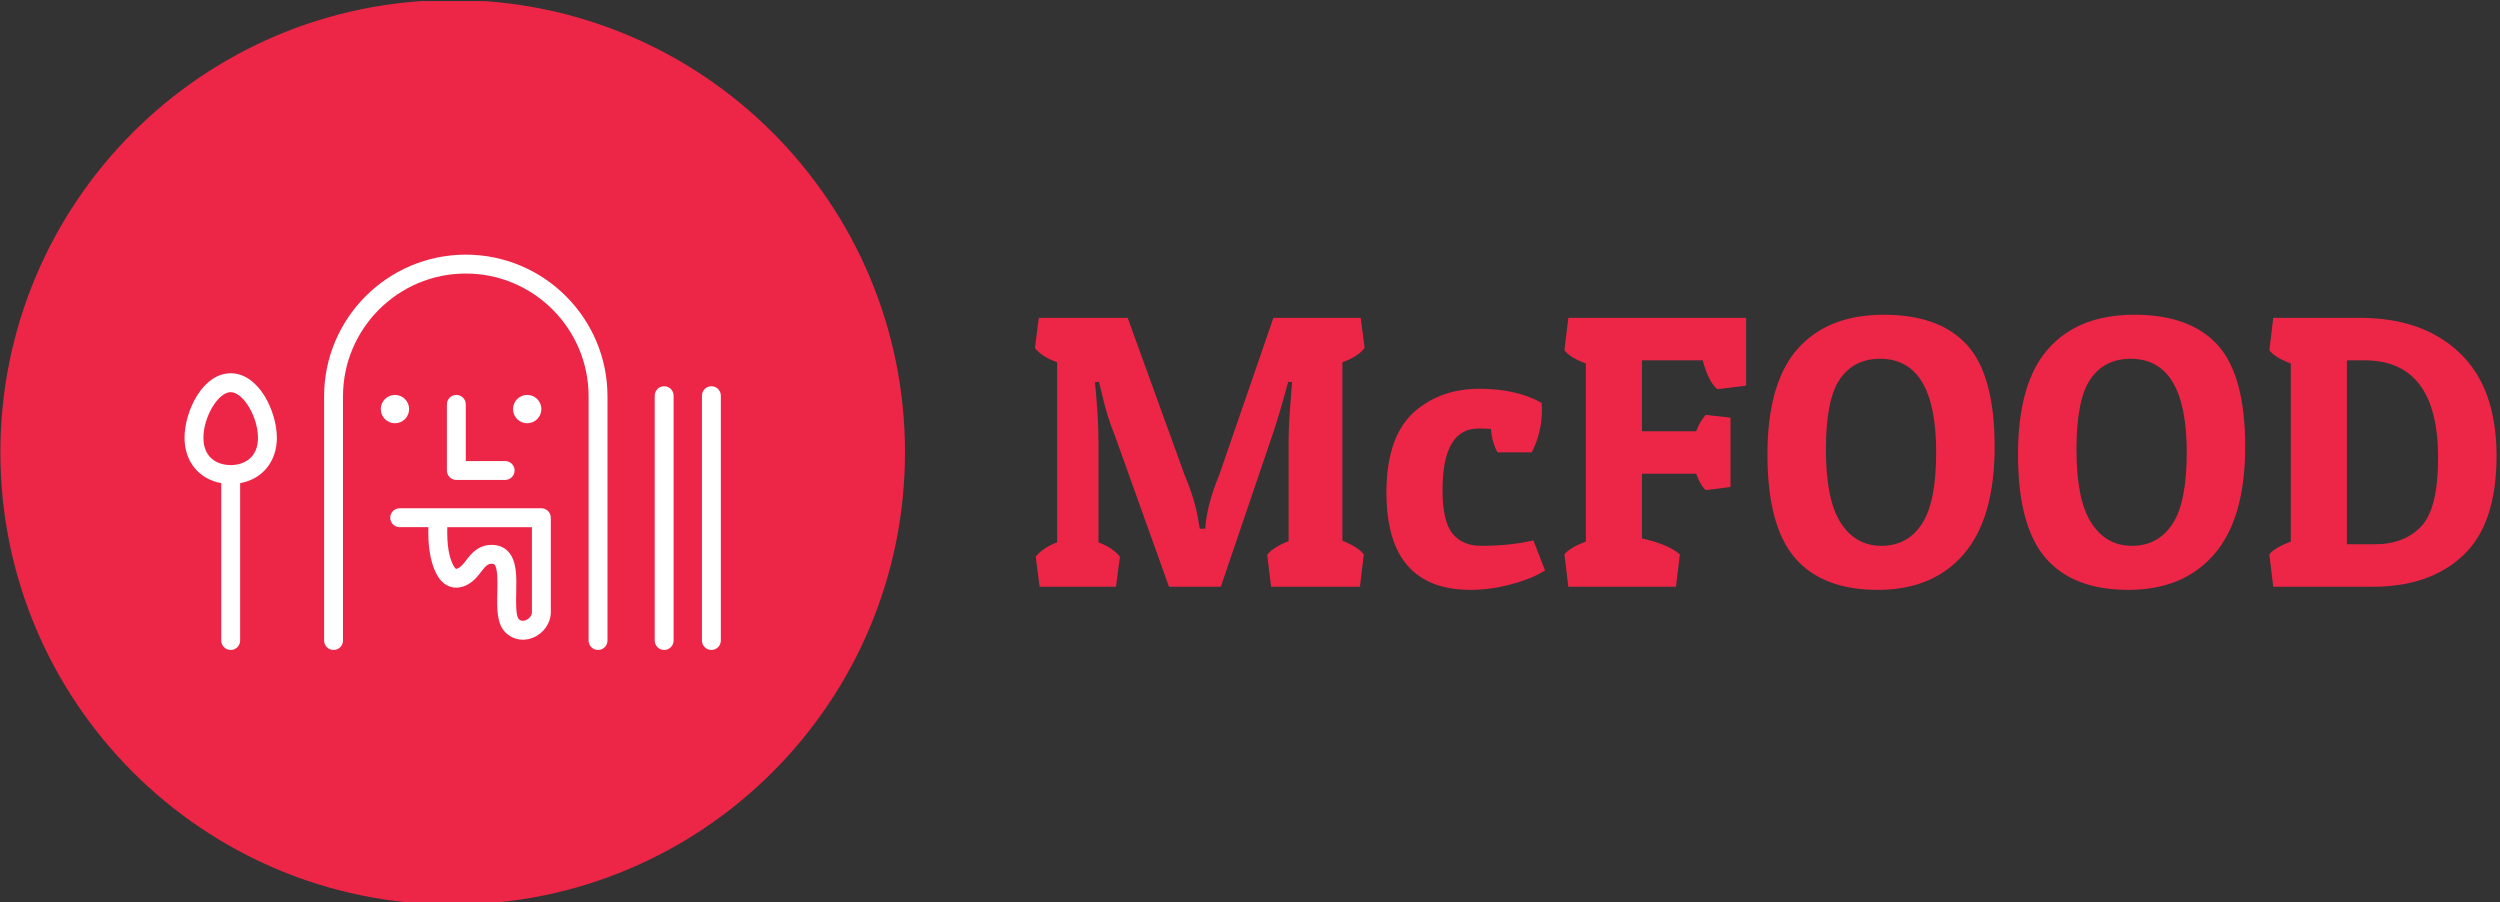 <svg xmlns="http://www.w3.org/2000/svg" version="1.1" xmlns:xlink="http://www.w3.org/1999/xlink" xmlns:svgjs="http://svgjs.dev/svgjs" width="2000" height="722" viewBox="0 0 2000 722"><rect x="0" y="0" width="2000" height="722" fill="#333333" stroke="none"/><g transform="matrix(1,0,0,1,-1.212,0.843)"><svg viewBox="0 0 396 143" data-background-color="#ffffff" preserveAspectRatio="xMidYMid meet" height="722" width="2000" xmlns="http://www.w3.org/2000/svg" xmlns:xlink="http://www.w3.org/1999/xlink"><g id="tight-bounds" transform="matrix(1,0,0,1,0.24,-0.167)"><svg viewBox="0 0 395.52 143.334" height="143.334" width="395.52"><g><svg viewBox="0 0 675.446 244.777" height="143.334" width="395.52"><g transform="matrix(1,0,0,1,279.926,85.167)"><svg viewBox="0 0 395.52 74.443" height="74.443" width="395.52"><g id="textblocktransform"><svg viewBox="0 0 395.52 74.443" height="74.443" width="395.52" id="textblock"><g><svg viewBox="0 0 395.52 74.443" height="74.443" width="395.52"><g transform="matrix(1,0,0,1,0,0)"><svg width="395.52" viewBox="1.5 -34.9 187.54 35.3" height="74.443" data-palette-color="#ed2647"><g class="wordmark-text-0" data-fill-palette-color="primary" id="text-0"><path d="M34.05-5.85L34.05-18.85Q34.05-20.85 34.4-25.05L34.4-25.05 34.5-26.25 34-26.3Q32.85-22.05 32-19.55L32-19.55 25.35 0 18.7 0 11.7-19.55Q10.75-21.8 10-25.15L10-25.15 9.7-26.3 9.2-26.25Q9.65-21.8 9.65-18.85L9.65-18.85 9.65-5.7Q11.5-5 12.4-3.85L12.4-3.85 11.9 0 2.1 0 1.6-3.85Q2.5-5 4.35-5.7L4.35-5.7 4.35-28.8Q2.3-29.55 1.5-30.65L1.5-30.65 2-34.5 13.4-34.5 20.7-14.35Q22.1-11.05 22.5-8.3L22.5-8.3 22.65-7.45 23.35-7.45Q23.55-10.5 25.15-14.35L25.15-14.35 32.1-34.5 43.3-34.5 43.8-30.65Q43-29.55 40.95-28.8L40.95-28.8 40.95-5.9Q42.9-5.15 43.7-4.15L43.7-4.15 43.2 0 31.8 0 31.3-4.1Q32.1-5.1 34.05-5.85L34.05-5.85ZM58.4-20.3L58.4-20.3Q53.8-20.3 53.8-12.4L53.8-12.4Q53.8-8.4 55.07-6.83 56.35-5.25 58.75-5.25L58.75-5.25Q62.55-5.25 65.45-5.95L65.45-5.95 66.95-2.1Q65.35-1.05 62.65-0.33 59.95 0.4 57.4 0.4L57.4 0.4Q46.6 0.4 46.6-12.1L46.6-12.1Q46.6-19.4 50.35-22.6L50.35-22.6Q53.7-25.4 58.5-25.4 63.3-25.4 66.5-23.6L66.5-23.6Q66.55-23.1 66.55-22.65L66.55-22.65Q66.55-19.8 65.25-17.25L65.25-17.25 60.85-17.25Q60.15-18.5 60-20.25L60-20.25Q59.4-20.3 58.4-20.3ZM69.94-34.5L92.75-34.5 92.75-25.8 89.05-25.35Q87.89-26.35 87.19-29.05L87.19-29.05 79.39-29.05 79.39-19.95 86.34-19.95Q86.94-21.45 87.59-22.05L87.59-22.05 90.75-21.7 90.75-12.8 87.59-12.4Q86.94-12.9 86.34-14.5L86.34-14.5 79.39-14.5 79.39-6.2Q82.75-5.45 84.25-4.15L84.25-4.15 83.75 0 69.94 0 69.44-4.15Q70.09-5 72.19-5.8L72.19-5.8 72.19-28.65Q70.14-29.4 69.44-30.35L69.44-30.35 69.94-34.5ZM109.64 0.4Q102.54 0.4 99.02-3.7 95.49-7.8 95.49-16.98 95.49-26.15 99.37-30.53 103.24-34.9 110.42-34.9 117.59-34.9 121.12-31 124.64-27.1 124.64-17.95 124.64-8.8 120.69-4.2 116.74 0.4 109.64 0.4ZM104.79-26.65Q102.99-24.05 102.99-17.6 102.99-11.15 104.89-8.2 106.79-5.25 110.12-5.25 113.44-5.25 115.29-8.03 117.14-10.8 117.14-17.25L117.14-17.25Q117.14-29.25 109.94-29.25L109.94-29.25Q106.59-29.25 104.79-26.65ZM141.79 0.4Q134.69 0.4 131.17-3.7 127.64-7.8 127.64-16.98 127.64-26.15 131.52-30.53 135.39-34.9 142.57-34.9 149.74-34.9 153.27-31 156.79-27.1 156.79-17.95 156.79-8.8 152.84-4.2 148.89 0.4 141.79 0.4ZM136.94-26.65Q135.14-24.05 135.14-17.6 135.14-11.15 137.04-8.2 138.94-5.25 142.27-5.25 145.59-5.25 147.44-8.03 149.29-10.8 149.29-17.25L149.29-17.25Q149.29-29.25 142.09-29.25L142.09-29.25Q138.74-29.25 136.94-26.65ZM173.14 0L173.14 0 160.39 0 159.89-4.15Q160.54-5 162.64-5.8L162.64-5.8 162.64-28.65Q160.59-29.4 159.89-30.35L159.89-30.35 160.39-34.5 171.54-34.5Q179.59-34.5 184.31-30 189.04-25.5 189.04-16.78 189.04-8.05 184.76-4.03 180.49 0 173.14 0ZM169.84-29.05L169.84-5.45 173.44-5.45Q177.19-5.45 179.36-7.73 181.54-10 181.54-16.55L181.54-16.55Q181.54-29.05 172.09-29.05L172.09-29.05 169.84-29.05Z" fill="#ed2647" data-fill-palette-color="primary"></path></g></svg></g></svg></g></svg></g></svg></g><g><svg viewBox="0 0 244.777 244.777" height="244.777" width="244.777"><g><svg></svg></g><g id="icon-0"><svg viewBox="0 0 244.777 244.777" height="244.777" width="244.777"><g><path d="M0 122.389c0-67.593 54.795-122.389 122.389-122.389 67.593 0 122.389 54.795 122.388 122.389 0 67.593-54.795 122.389-122.388 122.388-67.593 0-122.389-54.795-122.389-122.388zM122.389 238.064c63.886 0 115.675-51.79 115.675-115.675 0-63.886-51.79-115.675-115.675-115.676-63.886 0-115.675 51.79-115.676 115.676 0 63.886 51.79 115.675 115.676 115.675z" data-fill-palette-color="accent" fill="#ed2647" stroke="transparent"></path><ellipse rx="121.165" ry="121.165" cx="122.389" cy="122.389" fill="#ed2647" stroke="transparent" stroke-width="0" fill-opacity="1" data-fill-palette-color="accent"></ellipse></g><g transform="matrix(1,0,0,1,49.827,68.904)"><svg viewBox="0 0 145.123 106.97" height="106.97" width="145.123"><g><svg xmlns="http://www.w3.org/2000/svg" xmlns:xlink="http://www.w3.org/1999/xlink" version="1.0" x="0" y="0" viewBox="21.224 28.15 56.776 41.85" enable-background="new 0 0 100 100" xml:space="preserve" height="106.97" width="145.123" class="icon-cg-0" data-fill-palette-color="quaternary" id="cg-0"><g fill="#ffffff" data-fill-palette-color="quaternary"><g fill="#ffffff" data-fill-palette-color="quaternary"><path d="M26.112 40.707c-2.984 0-4.888 4.047-4.888 6.833 0 2.531 1.556 4.388 3.888 4.799V69c0 0.552 0.448 1 1 1s1-0.448 1-1V52.339C29.444 51.927 31 50.07 31 47.54 31 44.754 29.096 40.707 26.112 40.707zM26.112 50.428c-1.396 0-2.888-0.759-2.888-2.888 0-2.213 1.565-4.833 2.888-4.833S29 45.327 29 47.54C29 49.669 27.508 50.428 26.112 50.428z" fill="#ffffff" data-fill-palette-color="quaternary"></path><path d="M72 42.081c-0.552 0-1 0.448-1 1V69c0 0.552 0.448 1 1 1s1-0.448 1-1V43.081C73 42.529 72.552 42.081 72 42.081z" fill="#ffffff" data-fill-palette-color="quaternary"></path><path d="M77 42.081c-0.552 0-1 0.448-1 1V69c0 0.552 0.448 1 1 1s1-0.448 1-1V43.081C78 42.529 77.552 42.081 77 42.081z" fill="#ffffff" data-fill-palette-color="quaternary"></path><path d="M51 28.15c-8.271 0-15 6.729-15 15V69c0 0.552 0.448 1 1 1s1-0.448 1-1V43.15c0-7.168 5.832-13 13-13s13 5.832 13 13V69c0 0.552 0.448 1 1 1s1-0.448 1-1V43.15C66 34.879 59.271 28.15 51 28.15z" fill="#ffffff" data-fill-palette-color="quaternary"></path><path d="M50 43c-0.552 0-1 0.448-1 1v7c0 0.552 0.448 1 1 1h5.167c0.552 0 1-0.448 1-1s-0.448-1-1-1H51v-6C51 43.448 50.552 43 50 43z" fill="#ffffff" data-fill-palette-color="quaternary"></path><path d="M59 55H44c-0.552 0-1 0.448-1 1s0.448 1 1 1h3.038c-0.041 1.61 0.09 3.564 0.917 5.06 0.713 1.292 1.979 1.694 3.227 1.025 0.67-0.36 1.083-0.896 1.448-1.368C53.112 61.093 53.319 60.875 53.75 60.875c0.205 0 0.257 0.054 0.28 0.077 0.367 0.376 0.331 1.906 0.307 2.919-0.041 1.741-0.08 3.385 0.907 4.32 0.501 0.475 1.142 0.722 1.806 0.722 0.371 0 0.75-0.077 1.116-0.234C59.263 68.207 60 67.13 60 66V56C60 55.448 59.552 55 59 55zM58 66c0 0.394-0.324 0.712-0.624 0.841-0.204 0.088-0.5 0.141-0.756-0.101-0.341-0.324-0.306-1.827-0.283-2.823 0.039-1.664 0.079-3.385-0.877-4.363C55.158 59.244 54.615 58.875 53.75 58.875c-1.451 0-2.174 0.936-2.702 1.62-0.278 0.359-0.518 0.67-0.813 0.828-0.233 0.125-0.311 0.166-0.529-0.23C49.212 60.2 48.993 58.855 49.041 57H58V66z" fill="#ffffff" data-fill-palette-color="quaternary"></path><circle cx="43.5" cy="44.5" r="1.5" fill="#ffffff" data-fill-palette-color="quaternary"></circle><circle cx="57.5" cy="44.5" r="1.5" fill="#ffffff" data-fill-palette-color="quaternary"></circle></g></g></svg></g></svg></g></svg></g></svg></g></svg></g><defs></defs></svg><rect width="395.52" height="143.334" fill="none" stroke="none" visibility="hidden"></rect></g></svg></g></svg>